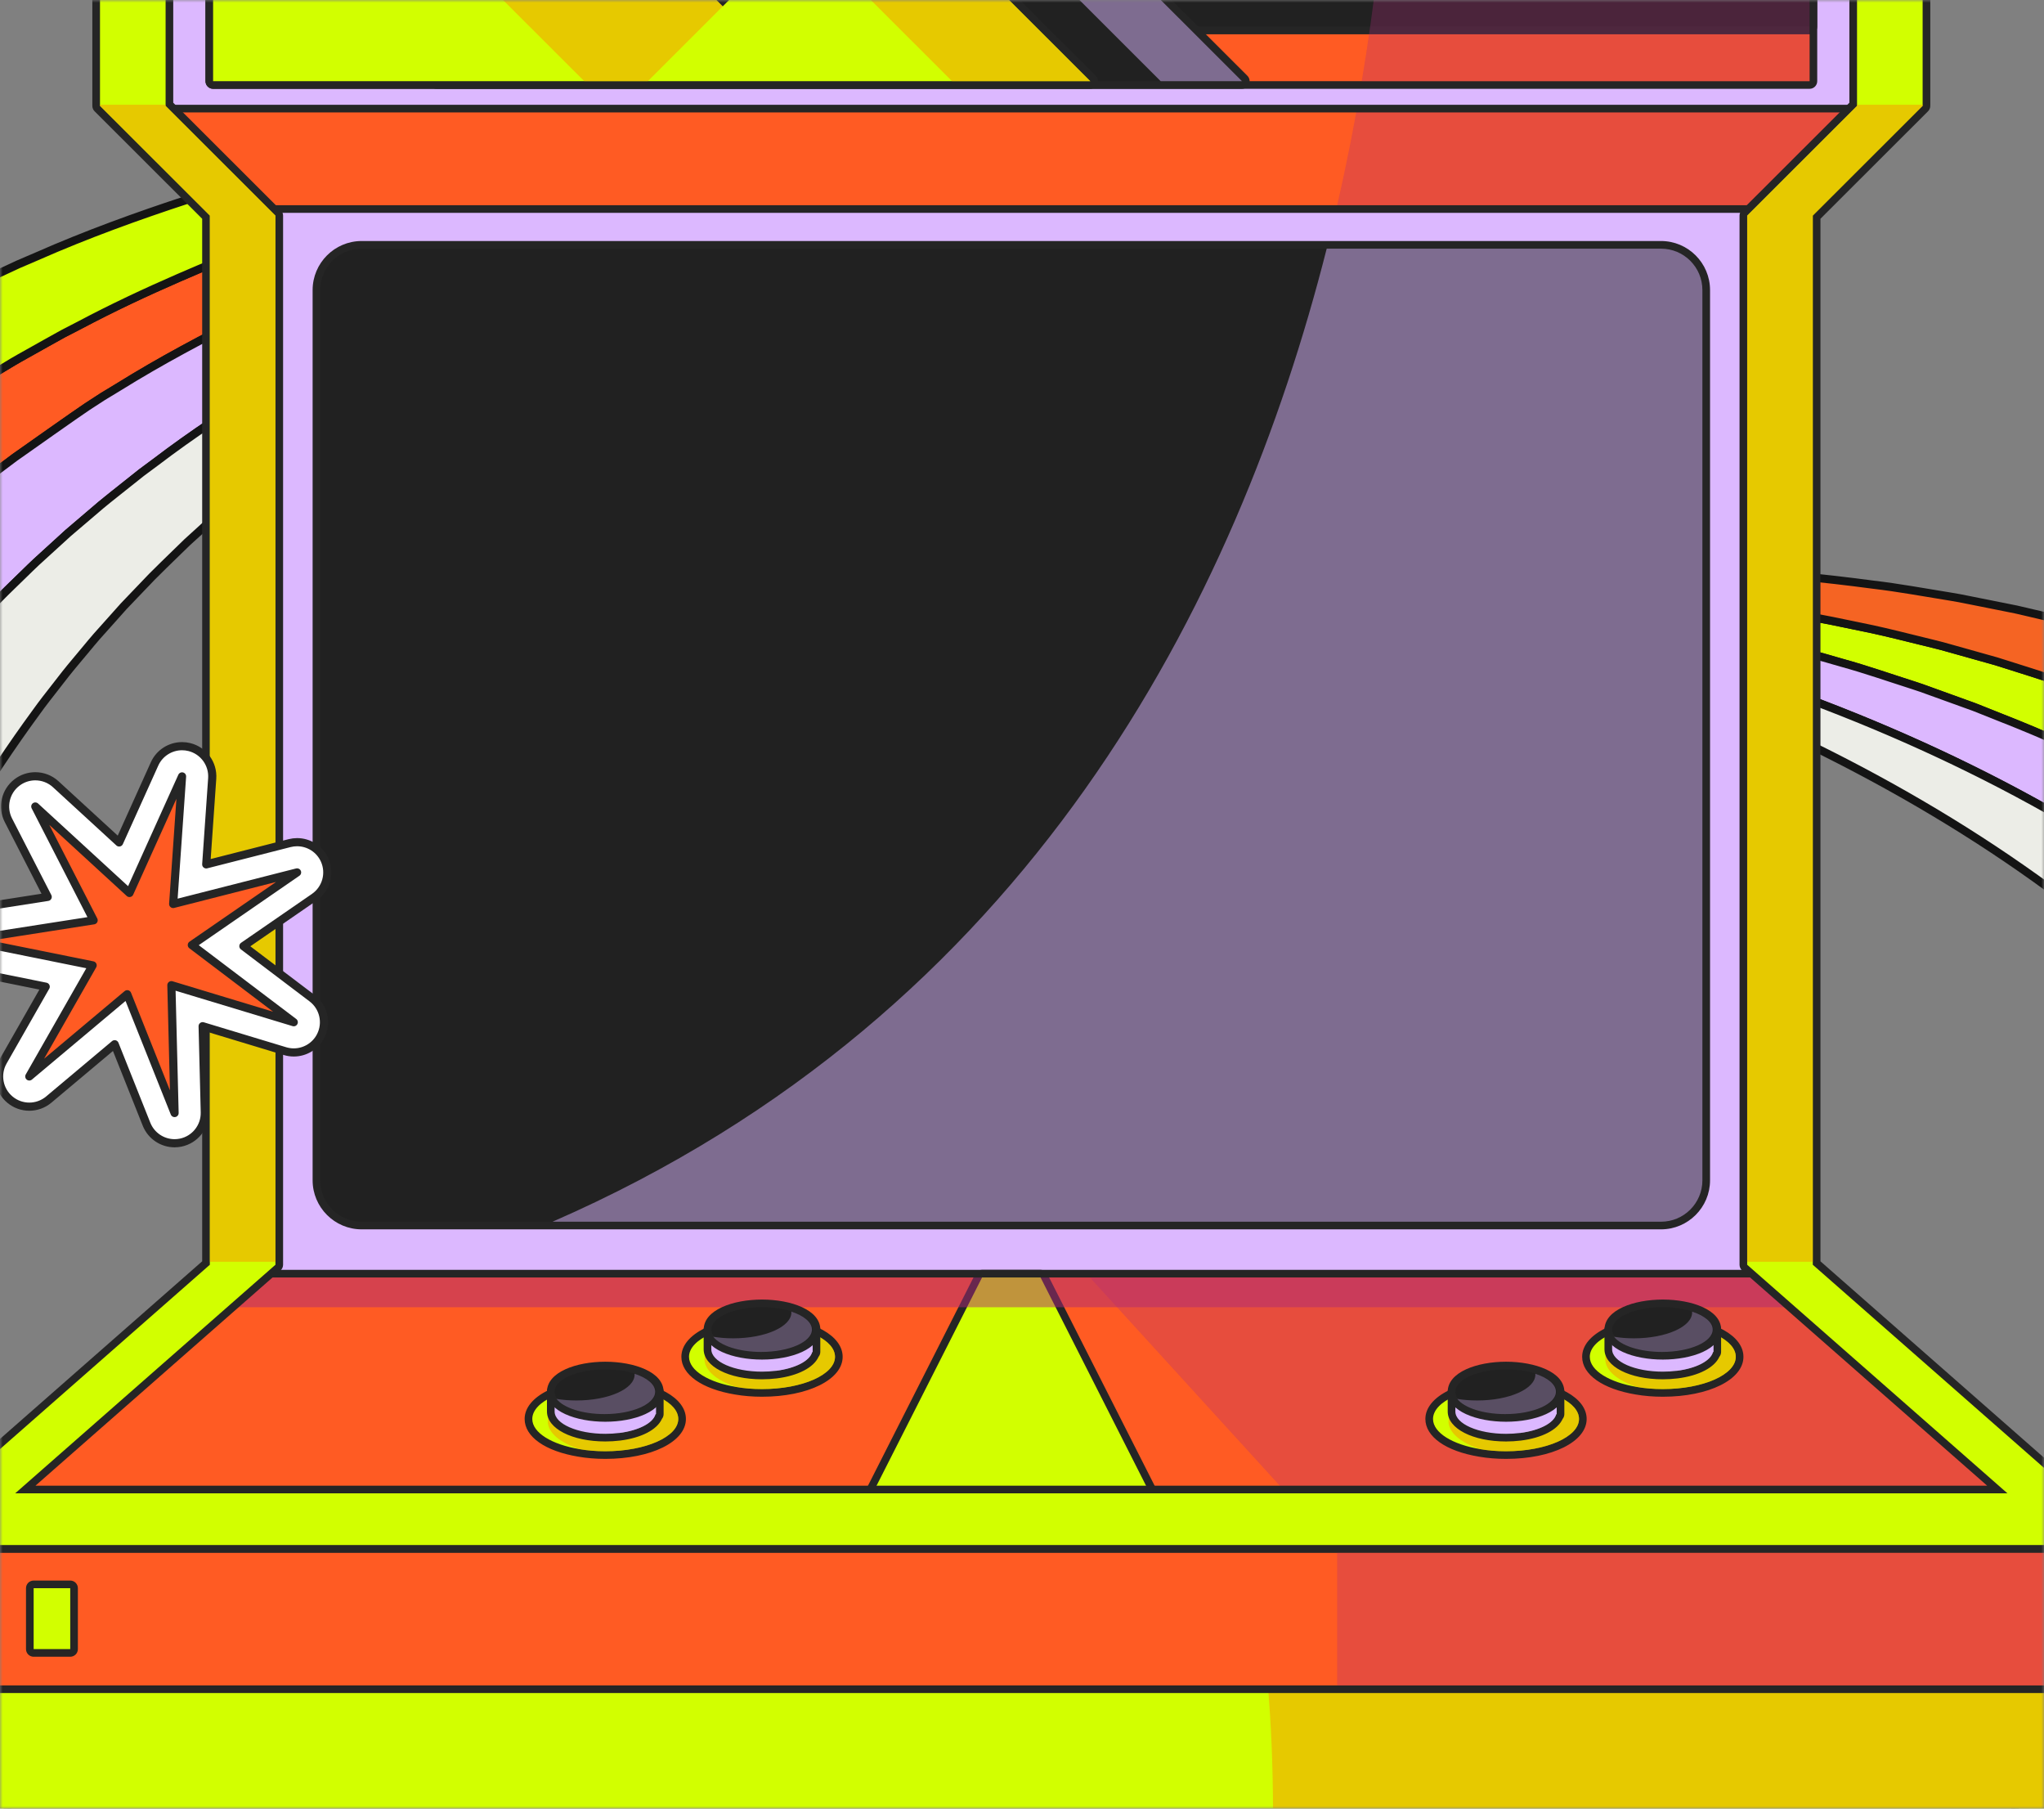 <svg width="390" height="345" viewBox="0 0 390 345" fill="none" xmlns="http://www.w3.org/2000/svg">
<rect x="0" y="0" width="390" height="345" fill="#808080" stroke="none"/>
<mask id="mask0_9796_19813" style="mask-type:alpha" maskUnits="userSpaceOnUse" x="0" y="0" width="390" height="345">
<rect x="0.733" y="0.733" width="388.533" height="343.533" fill="#212121" stroke="#D2FF00" stroke-width="1.467"/>
</mask>
<g mask="url(#mask0_9796_19813)">
<path d="M126.656 27.827C125.207 28.018 123.759 28.218 122.311 28.425" stroke="#141414" stroke-width="1.555" stroke-linecap="round" stroke-linejoin="round"/>
<path d="M119.583 28.825C116.553 29.281 113.524 29.77 110.497 30.301" stroke="#141414" stroke-width="1.555" stroke-linecap="round" stroke-linejoin="round"/>
<path d="M107.01 30.928C105.315 31.241 103.621 31.571 101.928 31.908" stroke="#141414" stroke-width="1.555" stroke-linecap="round" stroke-linejoin="round"/>
<path d="M141.938 26.104C136.843 26.58 131.747 27.154 126.654 27.826C125.206 28.017 123.758 28.217 122.309 28.425C121.399 28.555 120.49 28.689 119.58 28.826C116.55 29.282 113.521 29.771 110.495 30.301C109.332 30.505 108.17 30.713 107.008 30.928C105.313 31.241 103.62 31.571 101.927 31.908C100.138 32.264 98.35 32.63 96.563 33.013C95.782 33.166 95.004 33.331 94.227 33.5C92.686 33.835 91.149 34.196 89.615 34.57C88.851 34.756 88.086 34.946 87.322 35.136C85.779 35.519 84.235 35.904 82.686 36.275C81.524 36.545 80.379 36.869 79.233 37.194L79.047 37.246L75.789 38.161L74.566 38.504L72.339 39.13L70.612 39.616L69.859 39.853L68.901 40.154C67.763 40.518 66.621 40.877 65.479 41.237C64.908 41.418 64.336 41.598 63.765 41.78C60.909 42.688 58.057 43.621 55.24 44.664L51.838 45.871C51.27 46.072 50.702 46.272 50.136 46.478C49.571 46.685 49.007 46.898 48.45 47.125L46.381 47.938L41.713 49.773C39.16 50.826 36.611 51.906 34.07 53.012C27.725 55.775 21.432 58.725 15.277 61.99L12.021 63.671L8.819 65.451C7.132 66.404 5.427 67.336 3.739 68.299C3.299 68.551 2.858 68.803 2.42 69.061L-3.883 72.865L-4.032 72.955L-5.46 73.821L-7.006 74.824L-9.449 76.41L-10.101 76.834L-13.2 78.85C-13.586 79.105 -13.965 79.369 -14.345 79.632C-14.573 79.79 -14.803 79.945 -15.03 80.104C-15.434 80.387 -15.837 80.67 -16.243 80.95C-17.251 81.66 -18.268 82.361 -19.282 83.066C-20.297 83.773 -21.308 84.484 -22.305 85.215L-28.255 89.656C-30.239 91.142 -32.144 92.723 -34.095 94.26C-41.809 100.502 -49.307 107.091 -56.417 114.106C-65.302 122.872 -73.727 132.176 -81.597 141.957C-83.171 143.913 -84.723 145.888 -86.252 147.882C-89.309 151.87 -92.275 155.931 -95.142 160.064C-106.651 176.573 -116.742 194.109 -125.409 212.338C-125.95 213.478 -126.487 214.62 -127.017 215.765C-128.078 218.055 -129.117 220.356 -130.135 222.666C-130.98 224.583 -131.807 226.509 -132.622 228.439C-133.546 230.627 -134.45 232.825 -135.336 235.03C-139.792 246.123 -143.767 257.429 -147.248 268.927C-147.494 269.738 -147.734 270.552 -147.976 271.365C-150.265 279.083 -152.336 286.888 -154.173 294.816C-154.463 296.068 -154.747 297.323 -155.025 298.58C-156.14 303.615 -157.159 308.698 -158.063 313.899C-158.231 314.876 -158.395 315.858 -158.557 316.843C-158.827 318.484 -159.088 320.139 -159.33 321.831C-159.503 323.042 -159.67 324.263 -159.828 325.524C-159.847 325.677 -159.867 325.825 -159.886 325.98L-160.141 328.169L-160.261 329.359L-160.296 329.762L-160.32 330.03L-160.348 330.379L-160.379 330.948L-121.822 331.586C-121.699 326.995 -121.274 322.126 -120.84 317.541C-120.398 312.954 -119.842 308.378 -119.191 303.815C-117.891 294.688 -116.228 285.611 -114.221 276.608C-110.223 258.6 -104.854 240.883 -98.148 223.664C-91.434 206.449 -83.326 189.747 -73.793 173.848C-64.298 157.925 -54.858 142.194 -42.509 128.257C-36.331 121.288 -29.738 114.675 -22.889 108.331C-21.153 106.769 -19.463 105.158 -17.689 103.637L-12.363 99.078C-10.575 97.572 -8.723 96.14 -6.906 94.667C-5.989 93.941 -5.09 93.191 -4.158 92.484L-1.348 90.377L1.462 88.27L2.867 87.216L4.306 86.207C4.306 86.207 14.691 78.86 16.65 77.57L19.601 75.654L22.614 73.829C30.589 68.869 38.908 64.45 47.334 60.259L53.71 57.218C54.766 56.698 55.848 56.231 56.929 55.761L60.168 54.345C64.46 52.397 68.87 50.715 73.248 48.96L74.893 48.309L76.558 47.708L79.888 46.505L83.218 45.303C84.327 44.899 85.436 44.495 86.564 44.144C91.066 42.711 95.522 41.142 100.085 39.89C118.224 34.557 134.228 31.655 152.976 28.882C152.977 28.882 152.979 28.881 152.98 28.881L152.427 25.262C150.097 25.42 147.767 25.597 145.436 25.795C144.271 25.894 143.106 25.997 141.94 26.106L141.938 26.104Z" fill="#FF5B23" stroke="#141414" stroke-width="1.555" stroke-linecap="round" stroke-linejoin="round"/>
<path d="M86.565 44.142C85.437 44.493 84.328 44.897 83.219 45.301L79.889 46.503L76.559 47.706L74.894 48.307L73.249 48.958C68.871 50.713 64.461 52.395 60.169 54.343L56.93 55.759C55.849 56.229 54.767 56.696 53.711 57.217L47.335 60.257C38.909 64.448 30.591 68.867 22.615 73.827L19.602 75.652L16.651 77.568C14.693 78.859 4.307 86.205 4.307 86.205L2.868 87.215L1.463 88.268L-1.347 90.375L-4.157 92.482C-5.089 93.19 -5.987 93.939 -6.905 94.665C-8.721 96.137 -10.574 97.57 -12.361 99.076L-17.688 103.635C-19.462 105.156 -21.152 106.767 -22.888 108.329C-29.737 114.673 -36.329 121.286 -42.508 128.255C-54.857 142.192 -64.297 157.924 -73.792 173.846C-83.325 189.745 -91.432 206.447 -98.147 223.662C-104.853 240.881 -110.223 258.597 -114.22 276.606C-116.227 285.609 -117.89 294.685 -119.189 303.813C-119.841 308.376 -120.397 312.953 -120.839 317.539C-121.273 322.124 -121.698 326.992 -121.821 331.585L-121.811 331.585L-118.941 331.62L-80.867 332.091L-80.878 332.09C-80.884 332.133 -80.911 330.024 -80.911 330.024C-80.967 329.148 -81.143 323.391 -81.157 321.406C-81.177 317.423 -81.088 313.342 -80.91 309.241C-80.555 301.033 -79.861 292.725 -78.843 284.429C-76.823 267.826 -73.519 251.261 -68.962 235.024C-59.832 202.558 -45.471 171.352 -25.242 143.629C-20.206 136.684 -14.745 130.024 -8.997 123.557C-7.537 121.965 -6.12 120.317 -4.618 118.756L-0.099 114.063C1.421 112.508 3.008 111.022 4.562 109.491C5.348 108.735 6.116 107.956 6.918 107.216L9.34 105.011L11.767 102.799L12.981 101.691L14.231 100.624L19.246 96.349C20.937 94.942 22.681 93.599 24.402 92.216L26.997 90.154L29.66 88.179C36.708 82.81 44.158 77.914 51.781 73.193C82.397 54.45 117.213 41.213 153.525 32.556L153.703 33.684L152.98 28.879C152.98 28.879 152.977 28.88 152.976 28.88C134.228 31.654 118.224 34.555 100.085 39.889C95.523 41.14 91.066 42.709 86.564 44.142L86.565 44.142Z" fill="#DCB8FF" stroke="#141414" stroke-width="1.555" stroke-linecap="round" stroke-linejoin="round"/>
<path d="M51.781 73.193C44.158 77.914 36.707 82.81 29.66 88.179L26.997 90.154L24.402 92.216C22.682 93.6 20.937 94.942 19.246 96.349L14.231 100.624L12.981 101.69L11.766 102.799L9.34 105.01L6.918 107.216C6.116 107.956 5.348 108.735 4.562 109.49C3.008 111.022 1.421 112.508 -0.099 114.063L-4.618 118.756C-6.12 120.317 -7.537 121.965 -8.997 123.557C-14.745 130.024 -20.206 136.685 -25.243 143.629C-45.471 171.352 -59.832 202.558 -68.962 235.024C-73.519 251.261 -76.823 267.826 -78.843 284.429C-79.861 292.725 -80.556 301.033 -80.91 309.241C-81.088 313.342 -81.178 317.422 -81.158 321.406C-81.143 323.391 -80.967 329.148 -80.911 330.024C-80.911 330.024 -80.884 332.132 -80.878 332.09C-80.878 332.09 -80.87 332.09 -80.868 332.091C-80.431 332.096 -38.958 332.623 -39.037 332.282C-39.208 331.679 -39.362 330.947 -39.513 330.211C-39.815 328.717 -40.07 327.056 -40.316 325.38C-40.799 322 -41.175 318.415 -41.468 314.777C-42.055 307.489 -42.32 299.95 -42.28 292.362C-42.216 277.166 -40.943 261.756 -38.486 246.505C-33.54 215.995 -23.717 186.052 -7.865 158.448C-3.918 151.533 0.468 144.831 5.174 138.246C6.373 136.624 7.531 134.943 8.777 133.343L12.533 128.521C13.802 126.918 15.139 125.379 16.447 123.79C17.109 123.006 17.755 122.197 18.435 121.427L20.494 119.126L22.561 116.811L23.598 115.648L24.671 114.526L28.992 110.012C30.455 108.521 31.975 107.09 33.474 105.613L35.739 103.411L38.079 101.287C44.27 95.515 50.928 90.148 57.822 84.905C85.513 64.062 118.585 47.89 154.097 36.176L153.704 33.683L153.527 32.556C117.214 41.213 82.399 54.449 51.782 73.193L51.781 73.193Z" fill="#ECEDE7" stroke="#141414" stroke-width="1.555" stroke-linecap="round" stroke-linejoin="round"/>
<path d="M-160.346 330.376L-160.317 330.027L-160.294 329.76L-160.259 329.356L-160.139 328.166L-159.884 325.977C-159.865 325.822 -159.844 325.675 -159.825 325.521C-159.667 324.26 -159.501 323.04 -159.328 321.828C-159.085 320.137 -158.824 318.482 -158.555 316.84C-158.392 315.855 -158.228 314.874 -158.06 313.896C-157.157 308.695 -156.138 303.613 -155.023 298.578C-154.745 297.32 -154.46 296.065 -154.17 294.813C-152.334 286.886 -150.262 279.081 -147.973 271.363C-147.732 270.549 -147.492 269.736 -147.246 268.924C-143.765 257.426 -139.789 246.12 -135.334 235.028C-134.448 232.822 -133.544 230.625 -132.619 228.436C-131.804 226.506 -130.977 224.58 -130.133 222.663C-129.115 220.353 -128.075 218.053 -127.014 215.763C-126.484 214.618 -125.948 213.475 -125.407 212.335C-116.739 194.107 -106.648 176.571 -95.14 160.062C-92.273 155.929 -89.307 151.867 -86.249 147.879C-84.721 145.886 -83.169 143.91 -81.595 141.954C-73.725 132.174 -65.299 122.87 -56.415 114.103C-49.304 107.089 -41.806 100.5 -34.093 94.257C-32.141 92.721 -30.237 91.14 -28.252 89.653L-22.302 85.212C-21.306 84.481 -20.294 83.77 -19.28 83.064C-18.266 82.358 -17.249 81.657 -16.241 80.948C-15.835 80.668 -15.431 80.384 -15.027 80.101C-14.801 79.942 -14.57 79.787 -14.343 79.629C-13.963 79.366 -13.584 79.102 -13.198 78.848L-10.098 76.831L-9.446 76.407L-7.003 74.821L-5.457 73.818L-4.03 72.952L-3.88 72.862L2.423 69.058C2.86 68.801 3.301 68.548 3.742 68.297C5.43 67.334 7.134 66.401 8.822 65.449L12.024 63.668L15.279 61.987C21.434 58.723 27.727 55.773 34.072 53.01C36.613 51.903 39.162 50.824 41.715 49.771L46.383 47.936L48.452 47.123C49.01 46.896 49.573 46.682 50.139 46.476C50.704 46.269 51.273 46.07 51.841 45.869L55.242 44.662C58.059 43.619 60.912 42.685 63.768 41.777C64.339 41.595 64.91 41.415 65.481 41.235C66.623 40.874 67.765 40.515 68.904 40.151L69.862 39.85L70.614 39.614L72.341 39.128L74.569 38.502L75.791 38.158L79.05 37.244L79.235 37.192C80.381 36.867 81.527 36.543 82.688 36.272C84.238 35.901 85.781 35.516 87.324 35.133C88.089 34.943 88.853 34.754 89.618 34.567C91.152 34.193 92.688 33.833 94.23 33.498C95.007 33.328 95.785 33.164 96.566 33.011C98.352 32.627 100.14 32.262 101.929 31.905C103.622 31.568 105.316 31.239 107.01 30.926C108.173 30.711 109.334 30.502 110.497 30.298C113.524 29.768 116.552 29.279 119.583 28.823C120.492 28.686 121.402 28.552 122.312 28.422C123.76 28.214 125.208 28.015 126.657 27.824C131.75 27.152 136.846 26.577 141.94 26.102C143.106 25.993 144.271 25.889 145.437 25.791C147.767 25.593 150.097 25.416 152.427 25.257L151.874 21.638C132.843 21.372 113.548 22.39 94.12 24.991C89.242 25.559 84.418 26.463 79.53 27.244C78.305 27.432 77.095 27.675 75.883 27.919L72.238 28.645L68.582 29.377L66.75 29.746L64.932 30.166C60.086 31.311 55.184 32.4 50.353 33.783L46.707 34.778C45.489 35.109 44.268 35.438 43.067 35.824L35.808 38.071C26.166 41.232 16.501 44.725 7.04 48.896L3.468 50.429L-0.058 52.069C-2.404 53.178 -4.781 54.256 -7.118 55.413L-14.102 58.98L-15.852 59.881L-17.573 60.83L-21.02 62.738L-24.476 64.659C-25.624 65.307 -26.743 65.999 -27.88 66.67C-30.137 68.033 -32.435 69.364 -34.675 70.778L-41.373 75.091C-43.609 76.539 -45.767 78.087 -47.975 79.595C-56.711 85.721 -65.264 92.27 -73.444 99.316C-89.798 113.403 -105.039 129.159 -118.67 146.266C-132.344 163.355 -144.568 181.694 -155.296 200.908C-166.018 220.135 -175.306 240.197 -183.114 261.054C-187.027 271.491 -190.568 282.124 -193.722 293.11C-195.3 298.608 -196.776 304.187 -198.134 309.992C-198.81 312.909 -199.468 315.845 -200.081 318.954C-200.387 320.518 -200.688 322.089 -200.975 323.791C-201.121 324.599 -201.26 325.55 -201.4 326.438L-201.606 327.95C-201.639 328.171 -201.675 328.558 -201.708 328.858L-201.759 329.339L-201.815 330.257L-160.378 330.944L-160.348 330.375L-160.346 330.376Z" fill="#D2FF00" stroke="#141414" stroke-width="1.555" stroke-linecap="round" stroke-linejoin="round"/>
<path d="M324.84 114.36C326.289 114.552 327.737 114.751 329.185 114.959" stroke="#141414" stroke-width="1.555" stroke-linecap="round" stroke-linejoin="round"/>
<path d="M331.913 115.359C334.944 115.815 337.972 116.304 340.999 116.834" stroke="#141414" stroke-width="1.555" stroke-linecap="round" stroke-linejoin="round"/>
<path d="M344.487 117.461C346.181 117.774 347.875 118.104 349.568 118.441" stroke="#141414" stroke-width="1.555" stroke-linecap="round" stroke-linejoin="round"/>
<path d="M309.558 112.637C314.653 113.113 319.749 113.688 324.842 114.36C326.29 114.551 327.739 114.75 329.187 114.958C330.097 115.088 331.006 115.222 331.916 115.359C334.946 115.815 337.975 116.304 341.001 116.834C342.164 117.038 343.326 117.247 344.488 117.461C346.183 117.775 347.876 118.104 349.57 118.441C351.358 118.798 353.146 119.163 354.933 119.547C355.714 119.699 356.492 119.864 357.269 120.033C358.811 120.369 360.347 120.729 361.881 121.103C362.645 121.29 363.41 121.479 364.174 121.669C365.717 122.052 367.261 122.437 368.81 122.808C369.972 123.078 371.117 123.402 372.263 123.727L372.449 123.78L375.707 124.694L376.93 125.038L379.158 125.664L380.884 126.15L381.637 126.386L382.595 126.687C383.733 127.051 384.875 127.41 386.018 127.77C386.588 127.951 387.16 128.131 387.731 128.313C390.587 129.221 393.439 130.155 396.256 131.197L399.658 132.405C400.226 132.605 400.794 132.805 401.36 133.012C401.926 133.218 402.489 133.431 403.046 133.658L405.115 134.472L409.783 136.307C412.336 137.36 414.885 138.439 417.426 139.546C423.771 142.309 430.064 145.259 436.219 148.523L439.475 150.204L442.677 151.985C444.364 152.937 446.069 153.869 447.757 154.833C448.197 155.085 448.638 155.337 449.076 155.594L455.379 159.398L455.528 159.488L456.956 160.354L458.502 161.357L460.945 162.943L461.597 163.367L464.696 165.383C465.082 165.638 465.461 165.902 465.841 166.165C466.069 166.323 466.299 166.478 466.526 166.637C466.93 166.92 467.333 167.203 467.739 167.483C468.747 168.193 469.765 168.894 470.778 169.6C471.793 170.306 472.804 171.017 473.801 171.748L479.751 176.189C481.735 177.675 483.64 179.257 485.591 180.793C493.305 187.035 500.803 193.624 507.914 200.639C516.798 209.406 525.223 218.709 533.093 228.49C534.667 230.446 536.219 232.422 537.748 234.415C540.805 238.403 543.771 242.465 546.638 246.598C558.147 263.106 568.238 280.642 576.905 298.871C577.446 300.011 577.983 301.153 578.513 302.298C579.574 304.588 580.613 306.889 581.632 309.199C582.477 311.116 583.303 313.042 584.118 314.972C585.042 317.16 585.946 319.358 586.832 321.563C591.288 332.656 595.264 343.962 598.744 355.46C598.99 356.271 599.23 357.085 599.472 357.899C601.761 365.617 603.832 373.421 605.669 381.349C605.959 382.601 606.243 383.856 606.521 385.114C607.636 390.148 608.655 395.231 609.559 400.432C609.727 401.41 609.891 402.391 610.053 403.376C610.323 405.018 610.584 406.673 610.826 408.364C610.999 409.575 611.166 410.796 611.324 412.057C611.343 412.21 611.363 412.358 611.383 412.513L611.637 414.702L611.757 415.892L611.792 416.295L611.816 416.563L611.844 416.912L611.875 417.481L573.318 418.12C573.196 413.528 572.77 408.659 572.336 404.074C571.894 399.487 571.338 394.911 570.687 390.348C569.387 381.221 567.724 372.144 565.717 363.141C561.719 345.133 556.35 327.416 549.644 310.197C542.93 292.982 534.822 276.28 525.289 260.381C515.794 244.458 506.354 228.727 494.005 214.79C487.827 207.822 481.234 201.208 474.385 194.864C472.65 193.302 470.96 191.691 469.186 190.17L463.859 185.611C462.071 184.105 460.219 182.673 458.402 181.2C457.485 180.474 456.587 179.724 455.654 179.017L452.844 176.91L450.034 174.803L448.629 173.75L447.19 172.74C447.19 172.74 436.805 165.394 434.846 164.103L431.895 162.187L428.882 160.362C420.907 155.402 412.588 150.983 404.162 146.792L397.786 143.752C396.73 143.231 395.648 142.764 394.567 142.294L391.328 140.879C387.036 138.93 382.626 137.248 378.248 135.493L376.603 134.842L374.938 134.241L371.608 133.039L368.278 131.836C367.169 131.432 366.06 131.028 364.932 130.677C360.43 129.244 355.974 127.675 351.411 126.423C333.272 121.09 317.269 118.188 298.52 115.415C298.519 115.415 298.518 115.415 298.516 115.414L299.069 111.795C301.399 111.953 303.729 112.131 306.06 112.328C307.225 112.427 308.39 112.531 309.556 112.639L309.558 112.637Z" fill="#D2FF00" stroke="#141414" stroke-width="1.555" stroke-linecap="round" stroke-linejoin="round"/>
<path d="M364.931 130.675C366.059 131.026 367.168 131.43 368.277 131.834L371.607 133.037L374.937 134.239L376.602 134.84L378.247 135.491C382.625 137.246 387.035 138.929 391.327 140.877L394.566 142.292C395.647 142.762 396.729 143.229 397.785 143.75L404.161 146.79C412.587 150.981 420.905 155.4 428.881 160.36L431.894 162.185L434.845 164.101C436.803 165.392 447.189 172.738 447.189 172.738L448.628 173.748L450.033 174.801L452.843 176.908L455.653 179.015C456.585 179.723 457.483 180.472 458.401 181.198C460.217 182.67 462.07 184.103 463.857 185.609L469.184 190.168C470.958 191.689 472.648 193.3 474.384 194.862C481.233 201.206 487.825 207.82 494.004 214.789C506.353 228.725 515.793 244.457 525.288 260.379C534.821 276.278 542.929 292.98 549.643 310.195C556.349 327.414 561.719 345.13 565.716 363.139C567.723 372.142 569.386 381.219 570.686 390.346C571.337 394.909 571.893 399.486 572.335 404.072C572.769 408.657 573.194 413.526 573.317 418.118L573.307 418.118L570.437 418.153L532.363 418.624L532.374 418.623C532.38 418.666 532.407 416.558 532.407 416.558C532.463 415.682 532.639 409.924 532.653 407.939C532.674 403.956 532.584 399.875 532.406 395.774C532.052 387.566 531.357 379.258 530.339 370.963C528.319 354.359 525.015 337.794 520.458 321.557C511.328 289.091 496.967 257.885 476.738 230.162C471.702 223.217 466.241 216.557 460.493 210.09C459.033 208.498 457.616 206.851 456.114 205.29L451.595 200.597C450.075 199.042 448.488 197.555 446.934 196.024C446.148 195.268 445.38 194.489 444.578 193.75L442.156 191.544L439.729 189.332L438.515 188.224L437.265 187.157L432.25 182.882C430.559 181.475 428.815 180.133 427.094 178.749L424.499 176.688L421.836 174.712C414.789 169.343 407.338 164.447 399.715 159.727C369.099 140.983 334.283 127.746 297.971 119.089L297.793 120.217L298.516 115.413C298.516 115.413 298.519 115.413 298.52 115.413C317.268 118.187 333.272 121.088 351.411 126.422C355.973 127.673 360.43 129.243 364.932 130.675L364.931 130.675Z" fill="#DCB8FF" stroke="#141414" stroke-width="1.555" stroke-linecap="round" stroke-linejoin="round"/>
<path d="M399.715 159.727C407.338 164.447 414.789 169.343 421.836 174.712L424.499 176.687L427.094 178.749C428.814 180.133 430.559 181.475 432.25 182.882L437.265 187.157L438.515 188.224L439.73 189.332L442.156 191.544L444.578 193.749C445.38 194.489 446.148 195.268 446.934 196.024C448.488 197.555 450.075 199.042 451.596 200.597L456.114 205.29C457.616 206.851 459.033 208.498 460.493 210.09C466.241 216.557 471.702 223.218 476.739 230.162C496.967 257.885 511.328 289.091 520.458 321.557C525.016 337.794 528.319 354.359 530.339 370.962C531.357 379.258 532.052 387.566 532.406 395.774C532.585 399.875 532.674 403.955 532.654 407.939C532.639 409.924 532.463 415.682 532.407 416.558C532.407 416.558 532.381 418.666 532.374 418.623C532.374 418.623 532.366 418.624 532.364 418.624C531.927 418.629 490.454 419.156 490.533 418.815C490.704 418.213 490.858 417.481 491.009 416.744C491.311 415.25 491.566 413.589 491.812 411.913C492.295 408.533 492.671 404.948 492.964 401.311C493.551 394.022 493.816 386.483 493.776 378.895C493.712 363.699 492.439 348.289 489.982 333.038C485.036 302.528 475.213 272.585 459.361 244.981C455.414 238.066 451.028 231.364 446.323 224.779C445.123 223.158 443.965 221.476 442.719 219.877L438.963 215.054C437.694 213.451 436.357 211.912 435.049 210.323C434.387 209.539 433.741 208.731 433.061 207.96L431.002 205.659L428.935 203.344L427.898 202.182L426.825 201.059L422.504 196.545C421.041 195.054 419.521 193.623 418.022 192.147L415.757 189.944L413.417 187.82C407.226 182.048 400.568 176.681 393.674 171.438C365.984 150.595 332.911 134.423 297.399 122.71L297.792 120.217L297.969 119.089C334.282 127.746 369.097 140.982 399.714 159.726L399.715 159.727Z" fill="#ECEDE7" stroke="#141414" stroke-width="1.555" stroke-linecap="round" stroke-linejoin="round"/>
<path d="M611.842 416.909L611.813 416.56L611.79 416.293L611.755 415.889L611.635 414.7L611.38 412.51C611.361 412.355 611.34 412.208 611.321 412.055C611.163 410.793 610.997 409.573 610.824 408.362C610.581 406.67 610.321 405.015 610.051 403.373C609.888 402.388 609.724 401.407 609.556 400.429C608.653 395.228 607.634 390.146 606.519 385.111C606.241 383.853 605.956 382.598 605.666 381.346C603.83 373.419 601.759 365.614 599.469 357.896C599.228 357.082 598.988 356.269 598.742 355.457C595.262 343.959 591.286 332.653 586.83 321.561C585.944 319.355 585.04 317.158 584.116 314.97C583.3 313.039 582.474 311.113 581.629 309.196C580.611 306.886 579.571 304.586 578.51 302.296C577.98 301.151 577.444 300.008 576.903 298.868C568.236 280.64 558.144 263.104 546.636 246.595C543.769 242.462 540.803 238.401 537.745 234.413C536.217 232.419 534.665 230.444 533.091 228.488C525.221 218.707 516.795 209.403 507.911 200.636C500.8 193.622 493.302 187.033 485.589 180.791C483.637 179.254 481.733 177.673 479.748 176.186L473.798 171.746C472.802 171.015 471.791 170.303 470.776 169.597C469.762 168.891 468.745 168.19 467.737 167.481C467.331 167.201 466.927 166.917 466.524 166.634C466.297 166.475 466.067 166.32 465.839 166.162C465.459 165.899 465.08 165.635 464.694 165.381L461.595 163.364L460.942 162.941L458.499 161.354L456.953 160.351L455.526 159.485L455.376 159.395L449.073 155.591C448.636 155.334 448.195 155.082 447.754 154.83C446.066 153.867 444.362 152.935 442.674 151.982L439.472 150.201L436.217 148.52C430.062 145.256 423.769 142.306 417.424 139.543C414.883 138.436 412.334 137.357 409.781 136.304L405.113 134.469L403.044 133.656C402.486 133.429 401.923 133.215 401.357 133.009C400.792 132.802 400.223 132.603 399.656 132.402L396.254 131.195C393.437 130.152 390.584 129.218 387.728 128.31C387.157 128.128 386.586 127.948 386.015 127.768C384.873 127.407 383.731 127.048 382.592 126.685L381.634 126.384L380.882 126.147L379.155 125.661L376.928 125.035L375.705 124.691L372.446 123.777L372.261 123.725C371.115 123.4 369.969 123.076 368.808 122.805C367.258 122.435 365.715 122.049 364.172 121.666C363.407 121.476 362.643 121.287 361.878 121.101C360.344 120.726 358.808 120.366 357.267 120.031C356.49 119.861 355.711 119.697 354.931 119.544C353.144 119.161 351.356 118.795 349.567 118.439C347.874 118.102 346.18 117.772 344.486 117.459C343.324 117.244 342.162 117.035 340.999 116.831C337.972 116.301 334.944 115.813 331.913 115.356C331.004 115.219 330.094 115.086 329.184 114.955C327.736 114.747 326.288 114.548 324.839 114.357C319.746 113.685 314.65 113.11 309.556 112.635C308.39 112.526 307.225 112.422 306.059 112.324C303.729 112.126 301.399 111.949 299.069 111.79L299.622 108.172C318.653 107.905 337.948 108.923 357.377 111.525C362.255 112.093 367.078 112.996 371.966 113.777C373.191 113.965 374.401 114.209 375.613 114.452L379.258 115.178L382.914 115.91L384.746 116.279L386.564 116.7C391.41 117.845 396.312 118.933 401.143 120.316L404.789 121.311C406.007 121.642 407.228 121.971 408.429 122.357L415.688 124.604C425.33 127.765 434.995 131.259 444.456 135.429L448.028 136.962L451.554 138.602C453.9 139.711 456.277 140.789 458.614 141.947L465.598 145.513L467.348 146.414L469.069 147.363L472.516 149.271L475.972 151.192C477.12 151.84 478.239 152.532 479.376 153.203C481.633 154.566 483.931 155.897 486.171 157.312L492.869 161.624C495.105 163.072 497.263 164.62 499.471 166.128C508.207 172.254 516.76 178.803 524.94 185.849C541.294 199.936 556.535 215.692 570.166 232.799C583.84 249.888 596.064 268.227 606.792 287.441C617.514 306.668 626.802 326.73 634.61 347.588C638.523 358.025 642.065 368.658 645.218 379.643C646.796 385.141 648.273 390.72 649.631 396.525C650.307 399.442 650.964 402.378 651.577 405.487C651.883 407.051 652.184 408.622 652.471 410.324C652.617 411.133 652.756 412.083 652.896 412.971L653.102 414.483C653.135 414.704 653.171 415.092 653.204 415.391L653.255 415.872L653.311 416.79L611.874 417.477L611.844 416.908L611.842 416.909Z" fill="#F56423" stroke="#141414" stroke-width="1.555" stroke-linecap="round" stroke-linejoin="round"/>
<path d="M338.786 34.312H47.148C46.745 34.312 46.418 34.638 46.418 35.04V250.4C46.418 250.802 46.745 251.128 47.148 251.128H338.786C339.189 251.128 339.515 250.802 339.515 250.4V35.04C339.515 34.638 339.189 34.312 338.786 34.312Z" fill="#DCB8FF"/>
<path d="M338.781 35.041V250.401H47.143V35.041H338.781ZM338.781 33.584H47.143C46.337 33.584 45.684 34.237 45.684 35.041V250.401C45.684 251.205 46.337 251.858 47.143 251.858H338.781C339.586 251.858 340.24 251.205 340.24 250.401V35.041C340.24 34.237 339.586 33.584 338.781 33.584Z" fill="#252525"/>
<path d="M69.008 233.772C64.252 233.772 60.383 229.902 60.383 225.143V55.333C60.383 50.574 64.252 46.702 69.008 46.702H316.931C321.688 46.702 325.557 50.574 325.557 55.333V225.143C325.557 229.902 321.688 233.772 316.931 233.772H69.008Z" fill="#212121"/>
<path d="M316.926 47.432C321.286 47.432 324.822 50.964 324.822 55.334V225.142C324.822 229.511 321.286 233.045 316.926 233.045H69.003C64.644 233.045 61.107 229.513 61.107 225.142V55.334C61.107 50.965 64.644 47.432 69.003 47.432H316.926ZM316.926 45.975H69.003C63.844 45.975 59.648 50.173 59.648 55.334V225.142C59.648 230.302 63.844 234.502 69.003 234.502H316.926C322.085 234.502 326.281 230.304 326.281 225.142V55.334C326.281 50.173 322.085 45.975 316.926 45.975Z" fill="#252525"/>
<g style="mix-blend-mode:multiply" opacity="0.5">
<path d="M324.822 55.335V225.143C324.822 229.512 321.285 233.046 316.926 233.046H105.426C196.438 193.32 236.088 114.659 253.138 47.433H316.926C321.285 47.433 324.822 50.965 324.822 55.335Z" fill="#DCB8FF"/>
</g>
<path d="M-4.322 289.858C-4.626 289.858 -4.897 289.671 -5.004 289.388C-5.11 289.106 -5.033 288.785 -4.807 288.584L46.431 243.141C46.564 243.023 46.736 242.957 46.915 242.957H339.019C339.197 242.957 339.369 243.023 339.503 243.141L390.741 288.584C390.967 288.785 391.046 289.104 390.939 289.388C390.831 289.671 390.56 289.858 390.257 289.858H-4.322Z" fill="#FF5B23"/>
<path d="M339.017 243.688L345.408 249.358L390.256 289.13H-4.325L40.523 249.358L46.914 243.688H339.018M339.018 242.23H46.913C46.556 242.23 46.211 242.362 45.944 242.598L39.553 248.268L-5.295 288.04C-5.749 288.442 -5.905 289.081 -5.69 289.647C-5.476 290.212 -4.932 290.587 -4.326 290.587H390.254C390.86 290.587 391.403 290.212 391.618 289.647C391.833 289.081 391.677 288.442 391.223 288.04L346.376 248.268L339.984 242.598C339.717 242.36 339.373 242.23 339.015 242.23H339.018Z" fill="#252525"/>
<path d="M166.507 285.58C166.253 285.58 166.019 285.449 165.886 285.233C165.753 285.019 165.741 284.748 165.855 284.524L186.72 243.357C186.844 243.112 187.096 242.958 187.371 242.958H198.539C198.813 242.958 199.066 243.112 199.19 243.357L220.055 284.524C220.168 284.748 220.157 285.019 220.024 285.233C219.891 285.449 219.656 285.58 219.402 285.58H166.504H166.507Z" fill="#D2FF00"/>
<path d="M198.543 243.688L219.408 284.854H166.51L187.374 243.688H198.543ZM198.543 242.23H187.374C186.824 242.23 186.321 242.539 186.073 243.029L165.208 284.196C164.979 284.647 165.001 285.185 165.267 285.616C165.532 286.048 166.002 286.31 166.51 286.31H219.408C219.914 286.31 220.385 286.048 220.651 285.616C220.916 285.185 220.938 284.647 220.709 284.196L199.844 243.029C199.596 242.539 199.093 242.23 198.543 242.23Z" fill="#252525"/>
<g style="mix-blend-mode:multiply" opacity="0.5">
<path d="M345.403 249.359H40.516L46.907 243.689H339.011L345.403 249.359Z" fill="#AD2A78"/>
</g>
<g style="mix-blend-mode:multiply" opacity="0.3">
<path d="M390.253 289.131H249.414L207.965 243.689H339.016L390.253 289.131Z" fill="#AD2A78"/>
</g>
<path d="M49.939 39.874C49.767 39.874 49.601 39.812 49.469 39.702L26.123 20.056C25.958 19.918 25.863 19.714 25.863 19.499V15.486C25.863 15.084 26.19 14.758 26.593 14.758H359.339C359.742 14.758 360.069 15.084 360.069 15.486V19.499C360.069 19.714 359.974 19.919 359.809 20.056L336.462 39.702C336.331 39.812 336.165 39.874 335.993 39.874H49.939Z" fill="#FF5B23"/>
<path d="M359.336 15.486V19.498L335.989 39.144H49.936L26.589 19.498V15.486H359.336ZM359.336 14.028H26.588C25.782 14.028 25.129 14.681 25.129 15.486V19.498C25.129 19.928 25.319 20.336 25.648 20.613L48.995 40.259C49.257 40.48 49.592 40.601 49.934 40.601H335.988C336.332 40.601 336.665 40.48 336.927 40.259L360.274 20.613C360.603 20.336 360.793 19.928 360.793 19.498V15.486C360.793 14.681 360.14 14.028 359.334 14.028H359.336Z" fill="#252525"/>
<g style="mix-blend-mode:multiply" opacity="0.3">
<path d="M359.335 15.485V19.498L335.989 39.144H255.137C256.998 31.025 258.549 23.108 259.821 15.485H359.335Z" fill="#AD2A78"/>
</g>
<path d="M23.671 20.712C23.268 20.712 22.941 20.386 22.941 19.983V-52.992C22.941 -53.175 23.01 -53.352 23.135 -53.487L31.066 -62.039C31.201 -62.185 31.389 -62.268 31.587 -62.273H31.602C31.794 -62.273 31.981 -62.195 32.118 -62.06L59.95 -34.263H325.98L353.811 -62.058C353.949 -62.195 354.134 -62.271 354.328 -62.271H354.343C354.541 -62.267 354.729 -62.182 354.863 -62.038L362.793 -53.486C362.917 -53.35 362.987 -53.174 362.987 -52.99V19.985C362.987 20.387 362.66 20.713 362.257 20.713L23.671 20.712Z" fill="#DCB8FF"/>
<path d="M354.325 -61.543L362.255 -52.991V19.984H23.669V-52.991L31.598 -61.543L59.644 -33.532H326.278L354.325 -61.543ZM354.324 -63C353.937 -63 353.567 -62.847 353.293 -62.573L325.674 -34.989H60.249L32.631 -62.573C32.357 -62.847 31.986 -63 31.599 -63C31.591 -63 31.581 -63 31.572 -63C31.175 -62.993 30.798 -62.824 30.529 -62.534L22.599 -53.982C22.349 -53.712 22.211 -53.358 22.211 -52.992V19.983C22.211 20.787 22.865 21.44 23.67 21.44H362.256C363.062 21.44 363.715 20.787 363.715 19.983V-52.991C363.715 -53.358 363.577 -53.712 363.327 -53.98L355.398 -62.532C355.128 -62.822 354.751 -62.991 354.355 -62.998C354.346 -62.998 354.336 -62.998 354.327 -62.998L354.324 -63Z" fill="#252525"/>
<path d="M-22.539 296.939C-22.843 296.939 -23.116 296.751 -23.222 296.468C-23.33 296.184 -23.25 295.864 -23.021 295.663L39.309 240.925V41.427L18.566 20.709C18.429 20.572 18.353 20.387 18.353 20.193V-61.544C18.353 -61.946 18.68 -62.273 19.082 -62.273H31.602C32.004 -62.273 32.331 -61.946 32.331 -61.544V19.892L53.075 40.61C53.212 40.747 53.288 40.932 53.288 41.126V241.255C53.288 241.465 53.197 241.663 53.04 241.803L4.837 284.125H381.09L332.887 241.803C332.729 241.663 332.639 241.465 332.639 241.255V41.126C332.639 40.932 332.716 40.747 332.852 40.61L353.595 19.892V-61.544C353.595 -61.946 353.922 -62.273 354.325 -62.273H366.844C367.247 -62.273 367.574 -61.946 367.574 -61.544V20.193C367.574 20.387 367.496 20.572 367.361 20.709L346.617 41.427V240.925L408.947 295.663C409.175 295.864 409.255 296.183 409.149 296.468C409.042 296.751 408.769 296.939 408.466 296.939H-22.539Z" fill="#D2FF00"/>
<path d="M366.842 -61.543V20.194L345.884 41.127V241.256L408.462 296.212H-22.542L40.037 241.256V41.127L19.078 20.194V-61.543H31.598V20.194L52.556 41.127V241.256L2.9 284.854H383.022L333.366 241.256V41.127L354.324 20.194V-61.543H366.843M366.843 -63H354.324C353.519 -63 352.865 -62.347 352.865 -61.543V19.591L332.334 40.096C332.06 40.37 331.907 40.74 331.907 41.127V241.256C331.907 241.675 332.088 242.073 332.403 242.35L379.153 283.397H6.768L53.517 242.35C53.833 242.073 54.014 241.675 54.014 241.256V41.127C54.014 40.74 53.86 40.369 53.586 40.096L33.055 19.591V-61.543C33.055 -62.347 32.402 -63 31.596 -63H19.077C18.272 -63 17.618 -62.347 17.618 -61.543V20.194C17.618 20.58 17.771 20.952 18.046 21.224L38.576 41.73V240.597L-23.505 295.117C-23.961 295.518 -24.12 296.158 -23.906 296.726C-23.691 297.293 -23.147 297.669 -22.54 297.669H408.463C409.07 297.669 409.615 297.293 409.829 296.726C410.044 296.159 409.883 295.518 409.428 295.117L347.346 240.597V41.73L367.876 21.224C368.151 20.951 368.304 20.58 368.304 20.194V-61.543C368.304 -62.347 367.649 -63 366.843 -63Z" fill="#252525"/>
<path d="M394.637 334.931H-8.692C-9.095 334.931 -9.422 335.257 -9.422 335.659V510.441C-9.422 510.843 -9.095 511.17 -8.692 511.17H394.637C395.04 511.17 395.367 510.843 395.367 510.441V335.659C395.367 335.257 395.04 334.931 394.637 334.931Z" fill="#D2FF00"/>
<path d="M394.633 335.66V510.442H-8.697V335.66H394.633ZM394.633 334.203H-8.697C-9.503 334.203 -10.156 334.856 -10.156 335.66V510.442C-10.156 511.246 -9.503 511.899 -8.697 511.899H394.633C395.438 511.899 396.092 511.246 396.092 510.442V335.66C396.092 334.856 395.438 334.203 394.633 334.203Z" fill="#252525"/>
<g style="mix-blend-mode:multiply" opacity="0.5">
<path d="M394.627 335.659H-8.703V355.754H394.627V335.659Z" fill="#F99300"/>
</g>
<path d="M383.771 334.931H2.159C1.756 334.931 1.43 335.257 1.43 335.659V510.441C1.43 510.843 1.756 511.17 2.159 511.17H383.771C384.174 511.17 384.5 510.843 384.5 510.441V335.659C384.5 335.257 384.174 334.931 383.771 334.931Z" fill="#212121"/>
<path d="M383.766 335.66V510.442H2.154V335.66H383.766ZM383.766 334.203H2.154C1.349 334.203 0.695 334.856 0.695 335.66V510.442C0.695 511.246 1.349 511.899 2.154 511.899H383.766C384.571 511.899 385.225 511.246 385.225 510.442V335.66C385.225 334.856 384.571 334.203 383.766 334.203Z" fill="#252525"/>
<g style="mix-blend-mode:multiply" opacity="0.5">
<path d="M383.768 335.659H2.156V355.754H383.768V335.659Z" fill="#DCB8FF"/>
</g>
<g style="mix-blend-mode:multiply" opacity="0.5">
<path d="M383.773 335.659V510.441H202.43C240.249 438.722 243.832 369.667 242.732 335.659H383.773Z" fill="#DCB8FF"/>
</g>
<path d="M-11.445 346.967C-11.848 346.967 -12.175 346.641 -12.175 346.239V332.859L-23.053 322.01C-23.19 321.873 -23.266 321.688 -23.266 321.494V296.208C-23.266 295.806 -22.939 295.479 -22.536 295.479H408.469C408.872 295.479 409.198 295.806 409.198 296.208V321.494C409.198 321.688 409.121 321.873 408.985 322.01L398.107 332.859V346.239C398.107 346.641 397.781 346.967 397.378 346.967H-11.445Z" fill="#D2FF00"/>
<path d="M408.463 296.21V321.495L397.371 332.558V346.239H-11.45V332.558L-22.541 321.495V296.21H408.463ZM408.463 294.753H-22.541C-23.346 294.753 -24 295.406 -24 296.21V321.495C-24 321.881 -23.845 322.253 -23.573 322.527L-12.909 333.163V346.239C-12.909 347.044 -12.255 347.696 -11.45 347.696H397.371C398.177 347.696 398.83 347.044 398.83 346.239V333.163L409.494 322.527C409.768 322.253 409.922 321.883 409.922 321.495V296.21C409.922 295.406 409.268 294.753 408.463 294.753Z" fill="#252525"/>
<g style="mix-blend-mode:multiply" opacity="0.5">
<path d="M408.462 309.736V321.496L397.371 332.559V346.24H242.896C242.912 325.959 241.051 313.749 241.051 313.749L408.463 309.736H408.462Z" fill="#F99300"/>
</g>
<path d="M408.469 295.48H-22.536C-22.939 295.48 -23.266 295.807 -23.266 296.209V321.495C-23.266 321.898 -22.939 322.224 -22.536 322.224H408.469C408.872 322.224 409.198 321.898 409.198 321.495V296.209C409.198 295.807 408.872 295.48 408.469 295.48Z" fill="#FF5B23"/>
<path d="M408.463 296.21V321.495H-22.541V296.21H408.463ZM408.463 294.753H-22.541C-23.346 294.753 -24 295.406 -24 296.21V321.495C-24 322.299 -23.346 322.952 -22.541 322.952H408.463C409.268 322.952 409.922 322.299 409.922 321.495V296.21C409.922 295.406 409.268 294.753 408.463 294.753Z" fill="#252525"/>
<g style="mix-blend-mode:multiply" opacity="0.3">
<path d="M408.463 296.212H255.137V321.497H408.463V296.212Z" fill="#AD2A78"/>
</g>
<path d="M40.667 16.215C40.264 16.215 39.938 15.888 39.938 15.486V-45.759C39.938 -51.757 44.824 -56.637 50.827 -56.637H335.112C341.117 -56.637 346.004 -51.757 346.004 -45.759V15.486C346.004 15.888 345.677 16.215 345.274 16.215H40.667Z" fill="#FF5B23"/>
<path d="M335.11 -55.909C340.725 -55.909 345.27 -51.354 345.27 -45.761V15.485H40.664V-45.761C40.664 -51.354 45.209 -55.909 50.825 -55.909H335.11ZM335.11 -57.366H50.826C44.419 -57.366 39.207 -52.16 39.207 -45.761V15.485C39.207 16.289 39.861 16.942 40.666 16.942H345.273C346.078 16.942 346.732 16.289 346.732 15.485V-45.761C346.732 -52.161 341.519 -57.366 335.113 -57.366H335.11Z" fill="#252525"/>
<path d="M345.269 -2.878H83.788C83.385 -2.878 83.059 -2.552 83.059 -2.149V5.086C83.059 5.488 83.385 5.814 83.788 5.814H345.269C345.672 5.814 345.999 5.488 345.999 5.086V-2.149C345.999 -2.552 345.672 -2.878 345.269 -2.878Z" fill="#212121"/>
<path d="M345.264 -2.148V5.088H83.783V-2.148H345.264ZM345.264 -3.605H83.783C82.978 -3.605 82.324 -2.953 82.324 -2.148V5.088C82.324 5.892 82.978 6.545 83.783 6.545H345.264C346.07 6.545 346.723 5.892 346.723 5.088V-2.148C346.723 -2.953 346.07 -3.605 345.264 -3.605Z" fill="#252525"/>
<path d="M83.277 16.212C82.982 16.212 82.715 16.034 82.603 15.762C82.489 15.489 82.552 15.176 82.76 14.968L137.63 -39.832C137.767 -39.969 137.952 -40.045 138.146 -40.045C138.34 -40.045 138.525 -39.968 138.663 -39.832L174.075 -4.449L195.555 -25.904C195.692 -26.041 195.878 -26.117 196.072 -26.117C196.266 -26.117 196.451 -26.04 196.588 -25.904L237.495 14.968C237.705 15.176 237.766 15.489 237.652 15.762C237.538 16.034 237.273 16.212 236.978 16.212H83.277Z" fill="#212121"/>
<path d="M138.141 -39.317L174.068 -3.418L174.797 -4.147L196.065 -25.388L236.972 15.484H83.272L130.135 -31.322L138.139 -39.317M138.139 -40.774C137.753 -40.774 137.381 -40.621 137.108 -40.347L129.104 -32.352L82.24 14.454C81.823 14.871 81.698 15.497 81.924 16.042C82.15 16.587 82.681 16.941 83.272 16.941H236.972C237.561 16.941 238.093 16.586 238.32 16.042C238.546 15.497 238.42 14.871 238.003 14.454L197.096 -26.418C196.822 -26.692 196.451 -26.845 196.065 -26.845C195.678 -26.845 195.306 -26.692 195.033 -26.418L174.068 -5.479L139.172 -40.346C138.898 -40.62 138.527 -40.773 138.141 -40.773L138.139 -40.774Z" fill="#252525"/>
<g style="mix-blend-mode:multiply" opacity="0.5">
<path d="M183.008 15.484H177.004L130.141 -31.321L138.145 -39.315L174.073 -3.418L174.801 -4.145L183.008 15.484Z" fill="#DCB8FF"/>
</g>
<g style="mix-blend-mode:multiply" opacity="0.3">
<path d="M345.267 -45.762V15.484H259.824C264.944 -15.069 265.718 -40.866 265.58 -55.91H335.107C340.723 -55.91 345.267 -51.355 345.267 -45.762Z" fill="#AD2A78"/>
</g>
<g style="mix-blend-mode:multiply" opacity="0.5">
<path d="M31.602 20.195L52.558 41.127V240.684H40.04V41.127L19.082 20.195V19.98H31.602V20.195Z" fill="#F99300"/>
</g>
<g style="mix-blend-mode:multiply" opacity="0.5">
<path d="M366.847 19.98V20.195L345.889 41.127V240.684H333.371V41.127L354.328 20.195V19.98H366.847Z" fill="#F99300"/>
</g>
<path d="M40.667 16.213C40.264 16.213 39.938 15.887 39.938 15.484V-1.481C39.938 -1.675 40.015 -1.86 40.151 -1.997L87.418 -49.205C87.561 -49.348 87.748 -49.418 87.935 -49.418C88.121 -49.418 88.308 -49.347 88.451 -49.205L137.902 0.184L165.308 -27.189C165.451 -27.332 165.638 -27.402 165.825 -27.402C166.012 -27.402 166.198 -27.33 166.341 -27.189L208.552 14.969C208.761 15.177 208.824 15.49 208.71 15.763C208.596 16.035 208.331 16.213 208.036 16.213H40.667Z" fill="#D2FF00"/>
<path d="M87.93 -48.689L137.897 1.216L165.82 -26.672L208.03 15.485H40.662V-1.481L67.576 -28.363L87.928 -48.69M87.928 -50.148C87.555 -50.148 87.181 -50.005 86.897 -49.721L66.544 -29.393L39.631 -2.511C39.356 -2.237 39.203 -1.867 39.203 -1.481V15.485C39.203 16.289 39.857 16.942 40.662 16.942H208.028C208.617 16.942 209.15 16.587 209.376 16.043C209.602 15.499 209.477 14.871 209.06 14.455L166.85 -27.703C166.576 -27.977 166.205 -28.13 165.819 -28.13C165.432 -28.13 165.06 -27.977 164.787 -27.703L137.897 -0.844L88.961 -49.719C88.677 -50.003 88.303 -50.146 87.93 -50.146L87.928 -50.148Z" fill="#252525"/>
<g style="mix-blend-mode:multiply" opacity="0.5">
<path d="M137.896 1.215L123.61 15.485H111.479L67.578 -28.361L87.931 -48.688L137.896 1.215Z" fill="#F99300"/>
</g>
<g style="mix-blend-mode:multiply" opacity="0.5">
<path d="M208.025 15.485H181.654L152.629 -13.504L165.815 -26.673L208.025 15.485Z" fill="#F99300"/>
</g>
<g style="mix-blend-mode:multiply" opacity="0.5">
<path d="M236.973 15.485H221.459L188.309 -17.64L196.066 -25.388L236.973 15.485Z" fill="#DCB8FF"/>
</g>
<path d="M13.406 302.222H6.425C6.022 302.222 5.695 302.548 5.695 302.95V314.571C5.695 314.974 6.022 315.3 6.425 315.3H13.406C13.809 315.3 14.136 314.974 14.136 314.571V302.95C14.136 302.548 13.809 302.222 13.406 302.222Z" fill="#D2FF00"/>
<path d="M13.401 302.951V314.572H6.42V302.951H13.401ZM13.401 301.494H6.42C5.615 301.494 4.961 302.147 4.961 302.951V314.572C4.961 315.377 5.615 316.029 6.42 316.029H13.401C14.206 316.029 14.86 315.377 14.86 314.572V302.951C14.86 302.147 14.206 301.494 13.401 301.494Z" fill="#252525"/>
<path d="M115.493 277.559C113.724 277.559 112.029 277.419 110.453 277.146C104.613 276.175 100.836 273.634 100.836 270.673C100.836 266.817 107.274 263.798 115.493 263.798C116.127 263.798 116.742 263.821 117.338 263.856C124.76 264.269 130.15 267.135 130.15 270.673C130.15 274.534 123.711 277.559 115.493 277.559Z" fill="#D2FF00"/>
<path d="M115.488 264.527C116.106 264.527 116.708 264.55 117.291 264.584C124.131 264.964 129.415 267.542 129.415 270.672C129.415 274.067 123.177 276.83 115.488 276.83C113.756 276.83 112.094 276.691 110.574 276.428C105.307 275.553 101.561 273.308 101.561 270.672C101.561 267.277 107.799 264.526 115.488 264.526M115.488 263.068C106.717 263.068 100.102 266.337 100.102 270.672C100.102 274.06 104.023 276.817 110.335 277.864C111.941 278.144 113.679 278.287 115.488 278.287C124.259 278.287 130.874 275.013 130.874 270.672C130.874 266.672 125.321 263.57 117.371 263.128C116.696 263.089 116.077 263.068 115.488 263.068Z" fill="#252525"/>
<g style="mix-blend-mode:multiply" opacity="0.5">
<path d="M129.419 270.674C129.419 274.069 123.18 276.832 115.491 276.832C113.76 276.832 112.098 276.694 110.578 276.43C106.901 275.232 104.516 273.3 104.516 271.124C104.516 267.809 110.066 265.046 117.295 264.586C124.134 264.966 129.419 267.544 129.419 270.674Z" fill="#F99300"/>
</g>
<path d="M115.494 274.233C109.566 274.233 105.098 272.088 105.098 269.245V265.481C105.098 265.079 105.424 264.752 105.827 264.752H110.85C112.285 264.42 113.889 264.245 115.494 264.245C116.424 264.245 117.346 264.302 118.236 264.413C118.907 264.503 119.539 264.617 120.137 264.751H125.163C125.566 264.751 125.892 265.077 125.892 265.479V269.739C125.892 269.94 125.811 270.125 125.675 270.256C124.922 272.133 122.119 273.577 118.237 274.064C117.334 274.174 116.413 274.23 115.496 274.23L115.494 274.233Z" fill="#DCB8FF"/>
<path d="M115.491 264.974C116.41 264.974 117.312 265.033 118.142 265.136C118.813 265.228 119.449 265.343 120.052 265.481H125.159V269.741L125.07 269.764C124.593 271.479 121.818 272.884 118.142 273.344C117.294 273.448 116.41 273.506 115.491 273.506C110.152 273.506 105.822 271.596 105.822 269.247V265.483H110.93C112.291 265.161 113.847 264.974 115.491 264.974ZM115.491 263.519C113.858 263.519 112.229 263.693 110.764 264.026H105.822C105.017 264.026 104.363 264.678 104.363 265.483V269.247C104.363 272.505 109.147 274.963 115.491 274.963C116.435 274.963 117.386 274.905 118.32 274.791C122.386 274.283 125.365 272.721 126.295 270.659C126.499 270.407 126.618 270.086 126.618 269.742V265.483C126.618 264.678 125.965 264.026 125.159 264.026H120.214C119.623 263.895 118.994 263.784 118.34 263.693C117.404 263.577 116.451 263.519 115.491 263.519Z" fill="#252525"/>
<g style="mix-blend-mode:multiply" opacity="0.5">
<path d="M125.158 265.482V269.741L125.069 269.764C124.592 271.479 121.817 272.884 118.141 273.344V265.138C118.812 265.229 119.448 265.345 120.049 265.483H125.157L125.158 265.482Z" fill="#DCB8FF"/>
</g>
<path d="M115.493 270.473C109.566 270.473 105.098 268.325 105.098 265.477C105.098 262.628 109.566 260.479 115.493 260.479C121.419 260.479 125.888 262.628 125.888 265.477C125.888 268.325 121.419 270.473 115.493 270.473Z" fill="#212121"/>
<path d="M115.488 261.209C120.826 261.209 125.154 263.119 125.154 265.477C125.154 267.835 120.826 269.745 115.488 269.745C110.15 269.745 105.822 267.835 105.822 265.477C105.822 263.119 110.15 261.209 115.488 261.209ZM115.488 259.752C109.96 259.752 104.363 261.719 104.363 265.477C104.363 269.235 109.96 271.202 115.488 271.202C121.016 271.202 126.613 269.235 126.613 265.477C126.613 261.719 121.016 259.752 115.488 259.752Z" fill="#252525"/>
<g style="mix-blend-mode:multiply" opacity="0.3">
<path d="M121.067 262.042C121.071 262.097 121.086 262.15 121.086 262.205C121.086 264.933 116.108 267.145 109.965 267.145C108.639 267.145 107.374 267.037 106.195 266.848C107.491 268.531 111.092 269.743 115.342 269.743C120.68 269.743 125.007 267.833 125.007 265.475C125.007 264.066 123.452 262.819 121.067 262.042Z" fill="#DCB8FF"/>
</g>
<path d="M145.399 265.701C143.632 265.701 141.935 265.562 140.36 265.288C134.519 264.32 130.742 261.779 130.742 258.816C130.742 254.961 137.181 251.941 145.399 251.941C146.032 251.941 146.646 251.965 147.245 252C154.666 252.412 160.056 255.278 160.056 258.816C160.056 262.676 153.617 265.701 145.399 265.701Z" fill="#D2FF00"/>
<path d="M145.394 252.669C146.013 252.669 146.614 252.692 147.197 252.727C154.037 253.108 159.321 255.685 159.321 258.815C159.321 262.211 153.083 264.973 145.394 264.973C143.662 264.973 142.001 264.835 140.48 264.571C135.213 263.697 131.467 261.451 131.467 258.815C131.467 255.42 137.705 252.669 145.394 252.669ZM145.394 251.212C136.623 251.212 130.008 254.48 130.008 258.815C130.008 262.203 133.93 264.96 140.241 266.008C141.847 266.288 143.585 266.431 145.394 266.431C154.165 266.431 160.78 263.156 160.78 258.815C160.78 254.816 155.228 251.713 147.278 251.272C146.602 251.231 145.984 251.212 145.394 251.212Z" fill="#252525"/>
<g style="mix-blend-mode:multiply" opacity="0.5">
<path d="M159.325 258.816C159.325 262.211 153.087 264.974 145.398 264.974C143.666 264.974 142.004 264.835 140.484 264.571C136.807 263.374 134.422 261.44 134.422 259.266C134.422 255.951 139.972 253.188 147.201 252.728C154.041 253.108 159.325 255.686 159.325 258.816Z" fill="#F99300"/>
</g>
<path d="M145.394 262.376C139.466 262.376 134.996 260.231 134.996 257.388V253.624C134.996 253.222 135.323 252.896 135.726 252.896H140.749C142.184 252.564 143.788 252.389 145.394 252.389C146.318 252.389 147.24 252.444 148.134 252.555C148.808 252.647 149.44 252.76 150.037 252.894H155.063C155.465 252.894 155.792 253.221 155.792 253.623V257.882C155.792 258.083 155.711 258.268 155.575 258.4C154.822 260.276 152.019 261.72 148.137 262.207C147.221 262.318 146.3 262.373 145.396 262.373L145.394 262.376Z" fill="#DCB8FF"/>
<path d="M145.389 253.118C146.308 253.118 147.21 253.175 148.04 253.28C148.711 253.371 149.349 253.486 149.95 253.625H155.058V257.884L154.969 257.908C154.492 259.623 151.717 261.027 148.04 261.488C147.193 261.591 146.308 261.648 145.389 261.648C140.051 261.648 135.721 259.738 135.721 257.389V253.625H140.829C142.19 253.303 143.745 253.118 145.389 253.118ZM145.389 251.661C143.757 251.661 142.127 251.835 140.662 252.168H135.721C134.915 252.168 134.262 252.821 134.262 253.625V257.389C134.262 260.647 139.046 263.105 145.389 263.105C146.333 263.105 147.284 263.047 148.217 262.933C152.283 262.425 155.262 260.863 156.192 258.799C156.396 258.547 156.515 258.227 156.515 257.883V253.623C156.515 252.819 155.862 252.166 155.056 252.166H150.111C149.52 252.035 148.891 251.924 148.237 251.834C147.302 251.717 146.349 251.659 145.388 251.659L145.389 251.661Z" fill="#252525"/>
<g style="mix-blend-mode:multiply" opacity="0.5">
<path d="M155.061 253.623V257.882L154.972 257.906C154.495 259.621 151.72 261.026 148.043 261.486V253.279C148.714 253.371 149.352 253.486 149.951 253.625H155.059L155.061 253.623Z" fill="#DCB8FF"/>
</g>
<path d="M145.399 258.615C139.473 258.615 135.004 256.467 135.004 253.618C135.004 250.769 139.473 248.62 145.399 248.62C151.325 248.62 155.794 250.769 155.794 253.618C155.794 256.467 151.325 258.615 145.399 258.615Z" fill="#212121"/>
<path d="M145.394 249.351C150.733 249.351 155.06 251.261 155.06 253.619C155.06 255.976 150.733 257.887 145.394 257.887C140.056 257.887 135.729 255.975 135.729 253.619C135.729 251.263 140.056 249.351 145.394 249.351ZM145.394 247.894C139.866 247.894 134.27 249.861 134.27 253.619C134.27 257.377 139.866 259.344 145.394 259.344C150.922 259.344 156.519 257.377 156.519 253.619C156.519 249.861 150.922 247.894 145.394 247.894Z" fill="#252525"/>
<g style="mix-blend-mode:multiply" opacity="0.3">
<path d="M150.977 250.186C150.981 250.241 150.996 250.293 150.996 250.349C150.996 253.077 146.018 255.289 139.875 255.289C138.549 255.289 137.284 255.181 136.105 254.991C137.401 256.674 141.002 257.887 145.252 257.887C150.59 257.887 154.917 255.975 154.917 253.619C154.917 252.21 153.364 250.962 150.977 250.186Z" fill="#DCB8FF"/>
</g>
<path d="M287.354 277.559C285.585 277.559 283.89 277.419 282.314 277.146C276.473 276.175 272.695 273.634 272.695 270.673C272.695 266.817 279.134 263.798 287.354 263.798C287.987 263.798 288.6 263.821 289.199 263.856C296.622 264.269 302.01 267.135 302.01 270.673C302.01 274.534 295.572 277.559 287.354 277.559Z" fill="#D2FF00"/>
<path d="M287.351 264.527C287.97 264.527 288.571 264.55 289.154 264.584C295.994 264.964 301.279 267.542 301.279 270.672C301.279 274.067 295.04 276.83 287.351 276.83C285.619 276.83 283.958 276.691 282.437 276.428C277.17 275.553 273.424 273.308 273.424 270.672C273.424 267.277 279.662 264.526 287.351 264.526M287.351 263.068C278.58 263.068 271.965 266.337 271.965 270.672C271.965 274.06 275.887 276.817 282.198 277.864C283.804 278.144 285.542 278.287 287.351 278.287C296.123 278.287 302.737 275.013 302.737 270.672C302.737 266.672 297.185 263.57 289.235 263.128C288.559 263.089 287.941 263.068 287.351 263.068Z" fill="#252525"/>
<g style="mix-blend-mode:multiply" opacity="0.5">
<path d="M301.282 270.674C301.282 274.069 295.044 276.832 287.355 276.832C285.623 276.832 283.961 276.694 282.441 276.43C278.764 275.232 276.379 273.3 276.379 271.124C276.379 267.809 281.929 265.046 289.158 264.586C295.998 264.966 301.282 267.544 301.282 270.674Z" fill="#F99300"/>
</g>
<path d="M287.355 274.233C281.427 274.233 276.957 272.088 276.957 269.245V265.481C276.957 265.079 277.284 264.752 277.687 264.752H282.71C284.144 264.42 285.749 264.245 287.355 264.245C288.283 264.245 289.205 264.302 290.097 264.413C290.768 264.503 291.399 264.617 291.998 264.751H297.022C297.425 264.751 297.752 265.077 297.752 265.479V269.739C297.752 269.94 297.67 270.125 297.536 270.256C296.782 272.133 293.979 273.577 290.097 274.064C289.195 274.174 288.273 274.23 287.355 274.23V274.233Z" fill="#DCB8FF"/>
<path d="M287.354 264.976C288.273 264.976 289.175 265.034 290.005 265.137C290.676 265.229 291.314 265.344 291.915 265.483H297.023V269.742L296.934 269.765C296.457 271.481 293.682 272.885 290.005 273.346C289.157 273.449 288.273 273.507 287.354 273.507C282.016 273.507 277.686 271.597 277.686 269.248V265.484H282.793C284.155 265.162 285.71 264.976 287.354 264.976ZM287.354 263.52C285.722 263.52 284.092 263.695 282.627 264.027H277.686C276.88 264.027 276.227 264.68 276.227 265.484V269.248C276.227 272.506 281.011 274.965 287.354 274.965C288.298 274.965 289.249 274.906 290.182 274.793C294.248 274.284 297.228 272.722 298.156 270.659C298.361 270.407 298.48 270.086 298.48 269.742V265.483C298.48 264.678 297.827 264.026 297.021 264.026H292.075C291.484 263.894 290.856 263.784 290.202 263.693C289.267 263.577 288.314 263.519 287.353 263.519L287.354 263.52Z" fill="#252525"/>
<g style="mix-blend-mode:multiply" opacity="0.5">
<path d="M297.022 265.482V269.741L296.933 269.764C296.455 271.479 293.681 272.884 290.004 273.344V265.138C290.675 265.229 291.313 265.345 291.912 265.483H297.02L297.022 265.482Z" fill="#DCB8FF"/>
</g>
<path d="M287.358 270.473C281.431 270.473 276.961 268.325 276.961 265.477C276.961 262.628 281.43 260.479 287.358 260.479C293.285 260.479 297.753 262.628 297.753 265.477C297.753 268.325 293.284 270.473 287.358 270.473Z" fill="#212121"/>
<path d="M287.355 261.209C292.694 261.209 297.021 263.119 297.021 265.477C297.021 267.835 292.694 269.745 287.355 269.745C282.017 269.745 277.689 267.835 277.689 265.477C277.689 263.119 282.017 261.209 287.355 261.209ZM287.355 259.752C281.827 259.752 276.23 261.719 276.23 265.477C276.23 269.235 281.827 271.202 287.355 271.202C292.883 271.202 298.48 269.235 298.48 265.477C298.48 261.719 292.883 259.752 287.355 259.752Z" fill="#252525"/>
<g style="mix-blend-mode:multiply" opacity="0.3">
<path d="M292.934 262.042C292.938 262.097 292.953 262.15 292.953 262.205C292.953 264.933 287.975 267.145 281.832 267.145C280.506 267.145 279.241 267.037 278.062 266.848C279.358 268.531 282.959 269.743 287.209 269.743C292.547 269.743 296.874 267.833 296.874 265.475C296.874 264.066 295.321 262.819 292.934 262.042Z" fill="#DCB8FF"/>
</g>
<path d="M317.266 265.701C315.499 265.701 313.804 265.562 312.228 265.288C306.388 264.32 302.609 261.779 302.609 258.816C302.609 254.961 309.048 251.941 317.266 251.941C317.901 251.941 318.514 251.965 319.113 252C326.537 252.412 331.924 255.278 331.924 258.816C331.924 262.676 325.486 265.701 317.266 265.701Z" fill="#D2FF00"/>
<path d="M317.265 252.669C317.884 252.669 318.485 252.692 319.069 252.727C325.908 253.108 331.193 255.685 331.193 258.815C331.193 262.211 324.954 264.973 317.265 264.973C315.533 264.973 313.872 264.835 312.351 264.571C307.085 263.697 303.338 261.451 303.338 258.815C303.338 255.42 309.576 252.669 317.265 252.669ZM317.265 251.212C308.494 251.212 301.879 254.48 301.879 258.815C301.879 262.203 305.801 264.96 312.112 266.008C313.718 266.288 315.456 266.431 317.265 266.431C326.037 266.431 332.652 263.156 332.652 258.815C332.652 254.816 327.099 251.713 319.149 251.272C318.473 251.231 317.855 251.212 317.265 251.212Z" fill="#252525"/>
<g style="mix-blend-mode:multiply" opacity="0.5">
<path d="M331.188 258.816C331.188 262.211 324.95 264.974 317.261 264.974C315.529 264.974 313.867 264.835 312.347 264.571C308.671 263.374 306.285 261.44 306.285 259.266C306.285 255.951 311.835 253.188 319.064 252.728C325.904 253.108 331.188 255.686 331.188 258.816Z" fill="#F99300"/>
</g>
<path d="M317.268 262.376C311.341 262.376 306.871 260.231 306.871 257.388V253.624C306.871 253.222 307.198 252.896 307.601 252.896H312.624C314.058 252.564 315.663 252.389 317.268 252.389C318.193 252.389 319.115 252.444 320.009 252.555C320.682 252.647 321.313 252.76 321.912 252.894H326.936C327.339 252.894 327.666 253.221 327.666 253.623V257.882C327.666 258.083 327.584 258.268 327.45 258.4C326.696 260.276 323.893 261.72 320.011 262.207C319.096 262.318 318.174 262.373 317.268 262.373V262.376Z" fill="#DCB8FF"/>
<path d="M317.266 253.118C318.185 253.118 319.087 253.175 319.917 253.28C320.588 253.371 321.225 253.486 321.825 253.625H326.933V257.884L326.844 257.908C326.367 259.623 323.592 261.027 319.915 261.488C319.068 261.591 318.183 261.648 317.264 261.648C311.926 261.648 307.596 259.738 307.596 257.389V253.625H312.704C314.065 253.303 315.621 253.118 317.266 253.118ZM317.264 251.661C315.632 251.661 314.002 251.835 312.537 252.168H307.596C306.79 252.168 306.137 252.821 306.137 253.625V257.389C306.137 260.647 310.921 263.105 317.264 263.105C318.208 263.105 319.16 263.047 320.092 262.933C324.158 262.425 327.137 260.863 328.067 258.799C328.271 258.547 328.39 258.227 328.39 257.883V253.623C328.39 252.819 327.737 252.166 326.931 252.166H321.986C321.395 252.035 320.766 251.924 320.112 251.834C319.177 251.717 318.224 251.659 317.263 251.659L317.264 251.661Z" fill="#252525"/>
<g style="mix-blend-mode:multiply" opacity="0.5">
<path d="M326.936 253.623V257.882L326.847 257.906C326.37 259.621 323.595 261.026 319.918 261.486V253.279C320.589 253.371 321.227 253.486 321.826 253.625H326.934L326.936 253.623Z" fill="#DCB8FF"/>
</g>
<path d="M317.27 258.615C311.344 258.615 306.875 256.467 306.875 253.618C306.875 250.769 311.344 248.62 317.27 248.62C323.197 248.62 327.667 250.769 327.667 253.618C327.667 256.467 323.198 258.615 317.27 258.615Z" fill="#212121"/>
<path d="M317.269 249.351C322.608 249.351 326.935 251.261 326.935 253.619C326.935 255.976 322.608 257.887 317.269 257.887C311.931 257.887 307.604 255.975 307.604 253.619C307.604 251.263 311.931 249.351 317.269 249.351ZM317.269 247.894C311.741 247.894 306.145 249.861 306.145 253.619C306.145 257.377 311.741 259.344 317.269 259.344C322.797 259.344 328.394 257.377 328.394 253.619C328.394 249.861 322.797 247.894 317.269 247.894Z" fill="#252525"/>
<g style="mix-blend-mode:multiply" opacity="0.3">
<path d="M322.844 250.186C322.848 250.241 322.863 250.293 322.863 250.349C322.863 253.077 317.885 255.289 311.743 255.289C310.416 255.289 309.152 255.181 307.973 254.991C309.268 256.674 312.869 257.887 317.119 257.887C322.457 257.887 326.785 255.975 326.785 253.619C326.785 252.21 325.231 250.962 322.844 250.186Z" fill="#DCB8FF"/>
</g>
<path d="M61.935 164.028C60.982 161.932 58.905 160.648 56.689 160.648C56.217 160.648 55.739 160.706 55.264 160.827L39.349 164.883L40.489 148.499C40.683 145.714 38.853 143.19 36.146 142.509C35.676 142.391 35.204 142.334 34.737 142.334C32.515 142.334 30.433 143.626 29.485 145.729L22.732 160.7L10.633 149.594C9.536 148.586 8.138 148.076 6.734 148.076C5.508 148.076 4.278 148.465 3.242 149.255C1.021 150.946 0.332 153.986 1.606 156.47L9.102 171.084L-7.125 173.618C-9.884 174.049 -11.937 176.394 -11.999 179.185C-12.06 181.976 -10.113 184.41 -7.377 184.963L8.722 188.214L0.585 202.481C-0.797 204.906 -0.244 207.973 1.9 209.762C2.969 210.654 4.281 211.1 5.593 211.1C6.904 211.1 8.227 210.65 9.298 209.751L21.878 199.192L27.959 214.448C28.846 216.673 30.992 218.078 33.31 218.078C33.694 218.078 34.083 218.04 34.471 217.96C37.206 217.4 39.145 214.96 39.076 212.169L38.663 195.751L54.383 200.508C54.937 200.676 55.498 200.756 56.053 200.756C58.174 200.756 60.185 199.579 61.189 197.607C62.456 195.119 61.758 192.081 59.532 190.396L46.438 180.481L59.959 171.158C62.257 169.573 63.089 166.568 61.934 164.027L61.935 164.028Z" fill="white" stroke="#252525" stroke-width="1.555" stroke-linecap="round" stroke-linejoin="round"/>
<path d="M33.311 212.315L24.277 189.652L5.59 205.337L17.677 184.144L-6.238 179.314L17.867 175.55L6.733 153.841L24.706 170.34L34.736 148.1L33.042 172.438L56.684 166.414L36.599 180.265L56.05 194.992L32.699 187.925L33.311 212.315Z" fill="#FF5B23" stroke="#252525" stroke-width="1.555" stroke-linecap="round" stroke-linejoin="round"/>
</g>
</svg>

